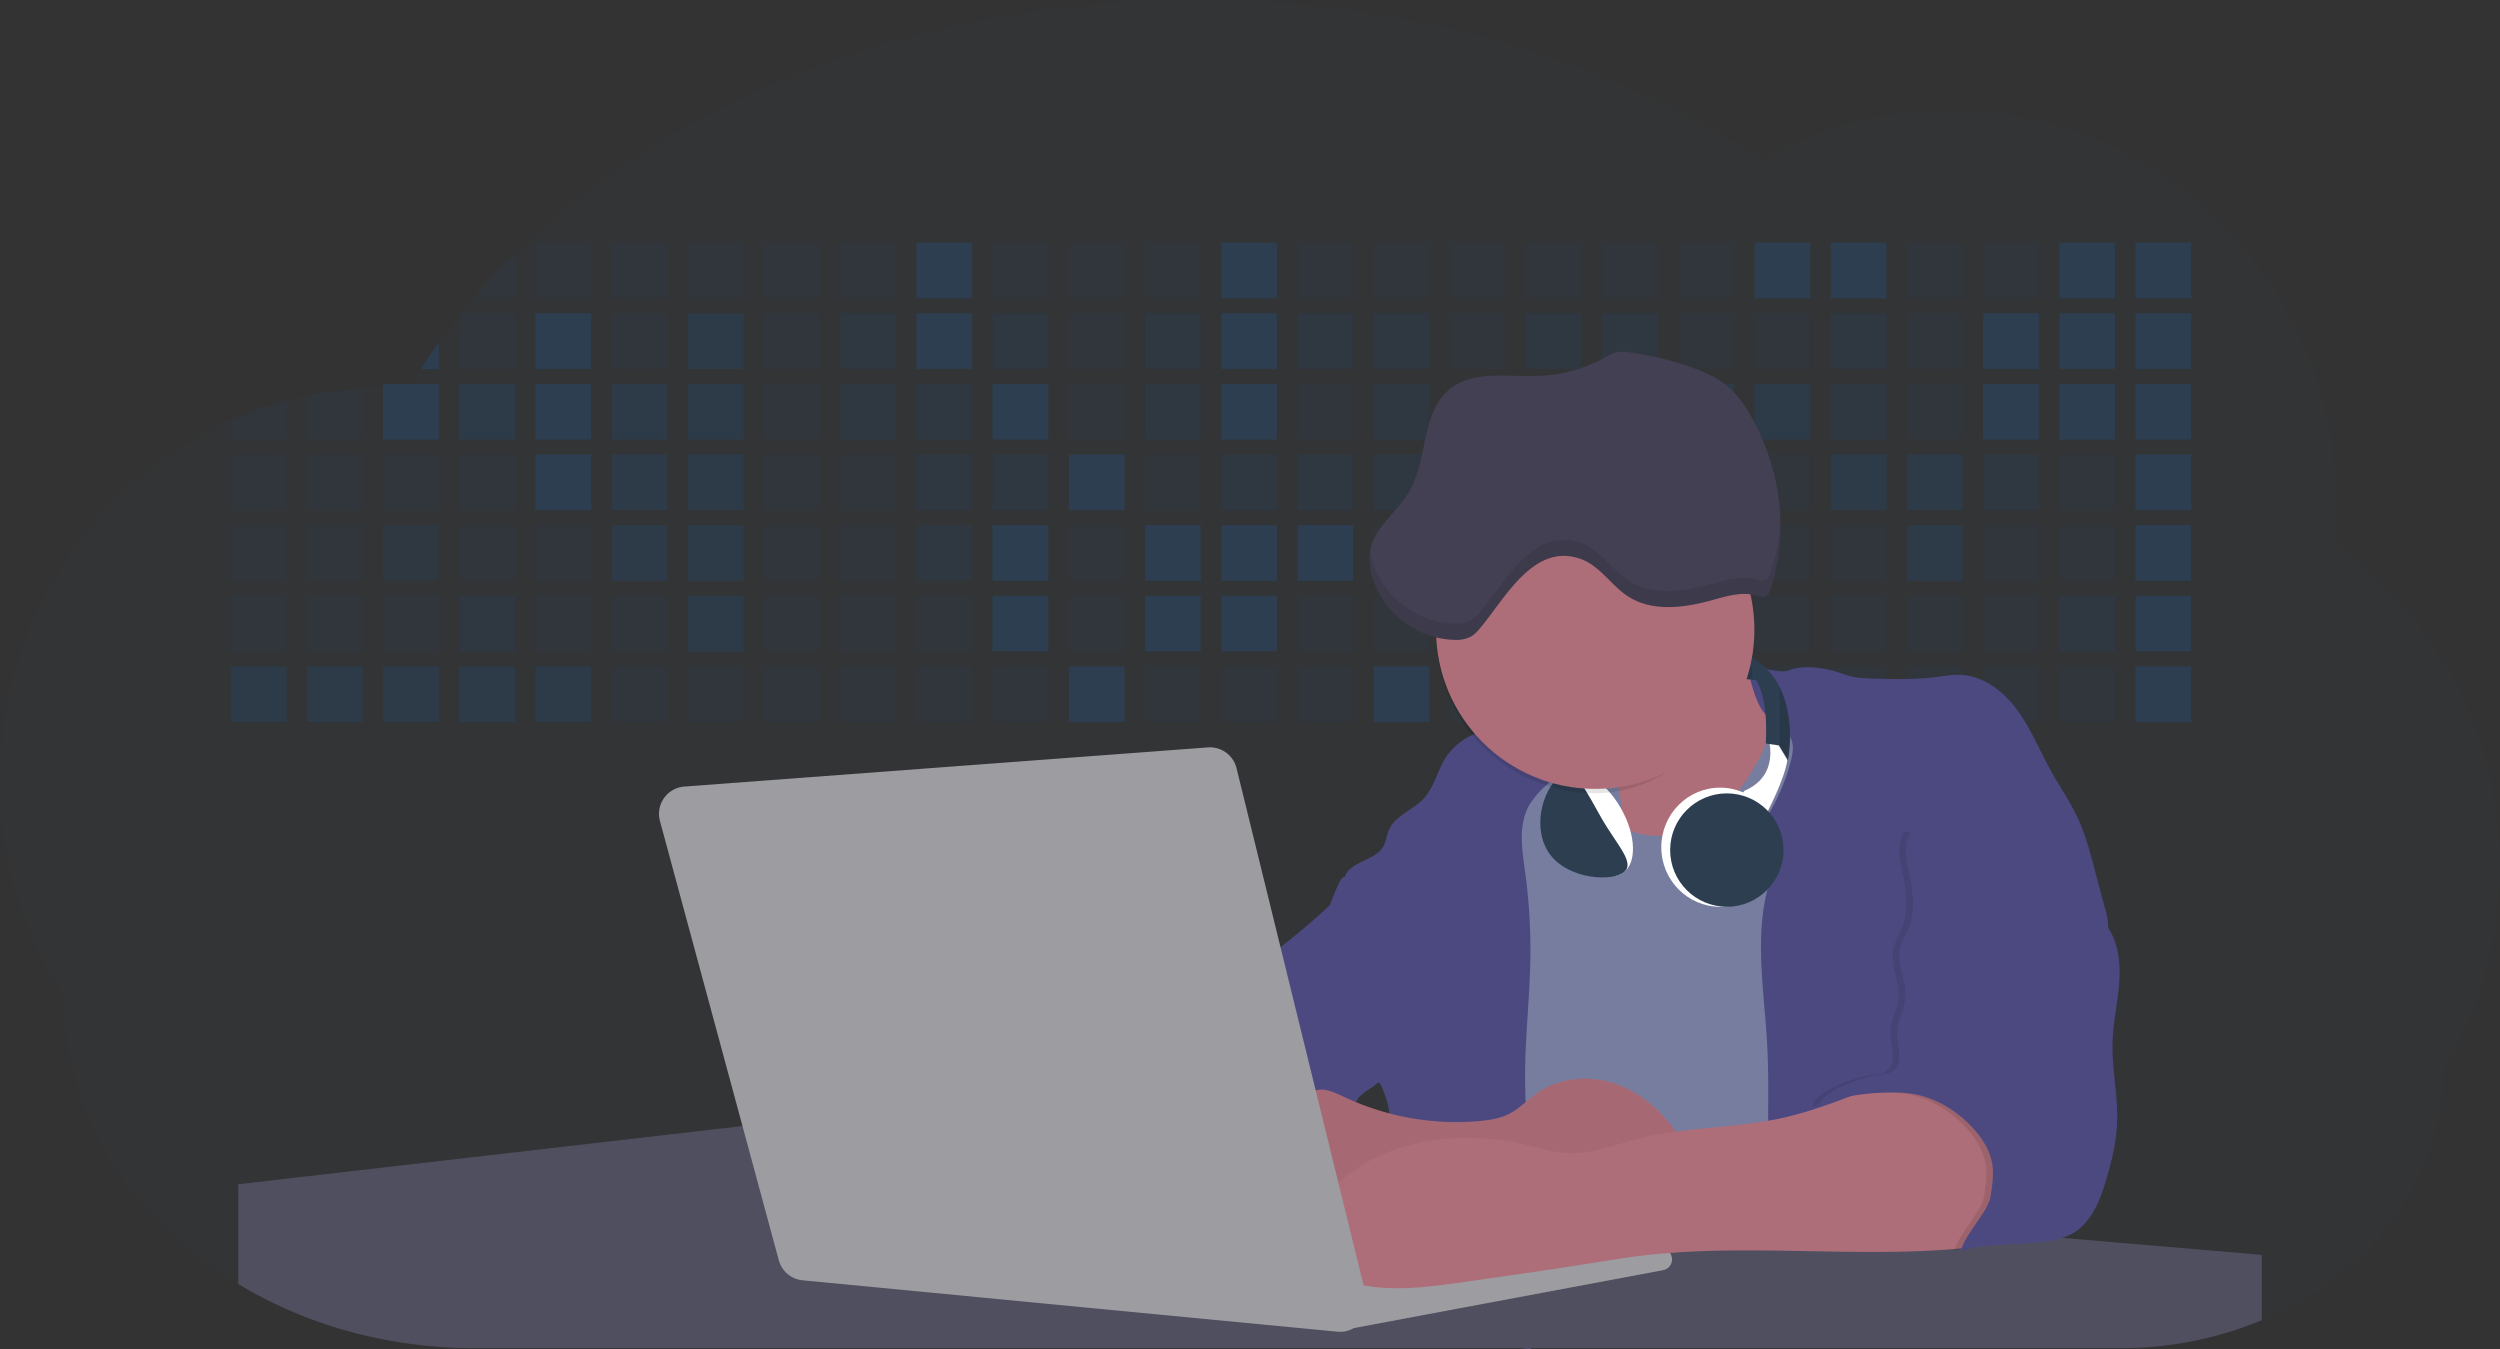 <svg id="aa7bae02-e79e-4d6b-a496-aba15f39787c" data-name="Layer 1" xmlns="http://www.w3.org/2000/svg" width="1144" height="617.32" viewBox="0 0 1144 617.32"><rect x="0" y="0" width="1144" height="617.32" fill="#333333" stroke="none"/><title>developer activity</title><path d="M1172,537.57a181.92,181.92,0,0,1-6.85,49.6,180.06,180.06,0,0,1-19.27,44.28c0,50.1-33.82,93.4-82.91,114a167.3,167.3,0,0,1-64.73,12.8H245.17c-40.25,0-77.55-10.86-108.14-29.36A185.76,185.76,0,0,1,112.2,711c-34-29.22-55.08-69.6-55.08-114.2A180.5,180.5,0,0,1,28,498.08c0-73.36,43.39-136.44,105.55-164.29a174.52,174.52,0,0,1,25.51-9.12q4.63-1.26,9.36-2.26a175.39,175.39,0,0,1,25.51-3.5q4.65-.29,9.35-.33H205c3.46,0,6.89.12,10.3.32l1.12-1.9q2.06-3.44,4.22-6.81,3.9-6.14,8.18-12.1,4.48-6.29,9.35-12.38l.83-1q2.76-3.44,5.64-6.8,9-10.49,19-20.35c72.11-70.68,185.08-116.18,312.08-116.18,98.82,0,189.15,27.55,258.34,73.07A174.18,174.18,0,0,1,920,191.86c97.74,0,177,80.37,177,179.51a184.9,184.9,0,0,1-1,18.78A180,180,0,0,1,1172,537.57Z" transform="translate(-28 -141.34)" fill="#2c3e50" opacity="0.1"/><path d="M263.66,257.52v20.35h-19Q253.59,267.39,263.66,257.52Z" transform="translate(-28 -141.34)" fill="#2c3e50" opacity="0.2"/><rect x="245.02" y="111.02" width="25.51" height="25.51" fill="#2c3e50" opacity="0.2"/><rect x="279.88" y="111.02" width="25.51" height="25.51" fill="#2c3e50" opacity="0.2"/><rect x="314.75" y="111.02" width="25.51" height="25.51" fill="#2c3e50" opacity="0.2"/><rect x="349.61" y="111.02" width="25.51" height="25.51" fill="#2c3e50" opacity="0.2"/><rect x="384.48" y="111.02" width="25.51" height="25.51" fill="#2c3e50" opacity="0.2"/><rect x="419.35" y="111.02" width="25.51" height="25.51" fill="#2c3e50"/><rect x="454.21" y="111.02" width="25.51" height="25.51" fill="#2c3e50" opacity="0.2"/><rect x="489.08" y="111.02" width="25.51" height="25.51" fill="#2c3e50" opacity="0.2"/><rect x="523.94" y="111.02" width="25.51" height="25.51" fill="#2c3e50" opacity="0.2"/><rect x="558.81" y="111.02" width="25.51" height="25.51" fill="#2c3e50"/><rect x="593.68" y="111.02" width="25.51" height="25.51" fill="#2c3e50" opacity="0.2"/><rect x="628.54" y="111.02" width="25.51" height="25.51" fill="#2c3e50" opacity="0.2"/><rect x="663.41" y="111.02" width="25.51" height="25.51" fill="#2c3e50" opacity="0.2"/><rect x="698.28" y="111.02" width="25.51" height="25.51" fill="#2c3e50" opacity="0.2"/><rect x="733.14" y="111.02" width="25.51" height="25.51" fill="#2c3e50" opacity="0.2"/><rect x="768.01" y="111.02" width="25.51" height="25.51" fill="#2c3e50" opacity="0.2"/><rect x="802.87" y="111.02" width="25.51" height="25.51" fill="#2c3e50"/><rect x="837.74" y="111.02" width="25.51" height="25.51" fill="#2c3e50"/><rect x="872.61" y="111.02" width="25.51" height="25.51" fill="#2c3e50" opacity="0.2"/><rect x="907.47" y="111.02" width="25.51" height="25.51" fill="#2c3e50" opacity="0.2"/><rect x="942.34" y="111.02" width="25.51" height="25.51" fill="#2c3e50"/><rect x="977.2" y="111.02" width="25.51" height="25.51" fill="#2c3e50"/><path d="M228.8,298.08v12.1h-8.18Q224.52,304,228.8,298.08Z" transform="translate(-28 -141.34)" fill="#2c3e50"/><rect x="210.15" y="143.33" width="25.51" height="25.51" fill="#2c3e50" opacity="0.2"/><rect x="245.02" y="143.33" width="25.51" height="25.51" fill="#2c3e50"/><rect x="279.88" y="143.33" width="25.51" height="25.51" fill="#2c3e50" opacity="0.2"/><rect x="314.75" y="143.33" width="25.51" height="25.51" fill="#2c3e50" opacity="0.7"/><rect x="349.61" y="143.33" width="25.51" height="25.51" fill="#2c3e50" opacity="0.2"/><rect x="384.48" y="143.33" width="25.51" height="25.51" fill="#2c3e50" opacity="0.4"/><rect x="419.35" y="143.33" width="25.51" height="25.51" fill="#2c3e50"/><rect x="454.21" y="143.33" width="25.51" height="25.51" fill="#2c3e50" opacity="0.4"/><rect x="489.08" y="143.33" width="25.51" height="25.51" fill="#2c3e50" opacity="0.2"/><rect x="523.94" y="143.33" width="25.51" height="25.51" fill="#2c3e50" opacity="0.4"/><rect x="558.81" y="143.33" width="25.51" height="25.51" fill="#2c3e50"/><rect x="593.68" y="143.33" width="25.51" height="25.51" fill="#2c3e50" opacity="0.4"/><rect x="628.54" y="143.33" width="25.51" height="25.51" fill="#2c3e50" opacity="0.4"/><rect x="663.41" y="143.33" width="25.51" height="25.51" fill="#2c3e50" opacity="0.2"/><rect x="698.28" y="143.33" width="25.51" height="25.51" fill="#2c3e50" opacity="0.4"/><rect x="733.14" y="143.33" width="25.51" height="25.51" fill="#2c3e50" opacity="0.4"/><rect x="768.01" y="143.33" width="25.51" height="25.51" fill="#2c3e50" opacity="0.2"/><rect x="802.87" y="143.33" width="25.51" height="25.51" fill="#2c3e50" opacity="0.2"/><rect x="837.74" y="143.33" width="25.51" height="25.51" fill="#2c3e50" opacity="0.4"/><rect x="872.61" y="143.33" width="25.51" height="25.51" fill="#2c3e50" opacity="0.2"/><rect x="907.47" y="143.33" width="25.51" height="25.51" fill="#2c3e50"/><rect x="942.34" y="143.33" width="25.51" height="25.51" fill="#2c3e50"/><rect x="977.2" y="143.33" width="25.51" height="25.51" fill="#2c3e50"/><path d="M159.06,324.67V342.5H133.55v-8.71A174.52,174.52,0,0,1,159.06,324.67Z" transform="translate(-28 -141.34)" fill="#2c3e50" opacity="0.2"/><polygon points="165.93 177.57 165.93 201.16 140.42 201.16 140.42 181.07 165.93 177.57" fill="#2c3e50" opacity="0.2"/><rect x="175.28" y="175.65" width="25.51" height="25.51" fill="#2c3e50"/><rect x="210.15" y="175.65" width="25.51" height="25.51" fill="#2c3e50" opacity="0.7"/><rect x="245.02" y="175.65" width="25.51" height="25.51" fill="#2c3e50"/><rect x="279.88" y="175.65" width="25.51" height="25.51" fill="#2c3e50" opacity="0.7"/><rect x="314.75" y="175.65" width="25.51" height="25.51" fill="#2c3e50" opacity="0.7"/><rect x="349.61" y="175.65" width="25.51" height="25.51" fill="#2c3e50" opacity="0.2"/><rect x="384.48" y="175.65" width="25.51" height="25.51" fill="#2c3e50" opacity="0.4"/><rect x="419.35" y="175.65" width="25.51" height="25.51" fill="#2c3e50" opacity="0.4"/><rect x="454.21" y="175.65" width="25.51" height="25.51" fill="#2c3e50"/><rect x="489.08" y="175.65" width="25.51" height="25.51" fill="#2c3e50" opacity="0.2"/><rect x="523.94" y="175.65" width="25.51" height="25.51" fill="#2c3e50" opacity="0.4"/><rect x="558.81" y="175.65" width="25.51" height="25.51" fill="#2c3e50"/><rect x="593.68" y="175.65" width="25.51" height="25.51" fill="#2c3e50" opacity="0.2"/><rect x="628.54" y="175.65" width="25.51" height="25.51" fill="#2c3e50" opacity="0.4"/><rect x="663.41" y="175.65" width="25.51" height="25.51" fill="#2c3e50" opacity="0.2"/><rect x="698.28" y="175.65" width="25.51" height="25.51" fill="#2c3e50"/><rect x="733.14" y="175.65" width="25.51" height="25.51" fill="#2c3e50" opacity="0.2"/><rect x="768.01" y="175.65" width="25.51" height="25.51" fill="#2c3e50" opacity="0.7"/><rect x="802.87" y="175.65" width="25.51" height="25.51" fill="#2c3e50" opacity="0.7"/><rect x="837.74" y="175.65" width="25.51" height="25.51" fill="#2c3e50" opacity="0.4"/><rect x="872.61" y="175.65" width="25.51" height="25.51" fill="#2c3e50" opacity="0.2"/><rect x="907.47" y="175.65" width="25.51" height="25.51" fill="#2c3e50"/><rect x="942.34" y="175.65" width="25.51" height="25.51" fill="#2c3e50"/><rect x="977.2" y="175.65" width="25.51" height="25.51" fill="#2c3e50"/><rect x="105.55" y="207.96" width="25.51" height="25.51" fill="#2c3e50" opacity="0.2"/><rect x="140.42" y="207.96" width="25.51" height="25.51" fill="#2c3e50" opacity="0.2"/><rect x="175.28" y="207.96" width="25.51" height="25.51" fill="#2c3e50" opacity="0.2"/><rect x="210.15" y="207.96" width="25.51" height="25.51" fill="#2c3e50" opacity="0.2"/><rect x="245.02" y="207.96" width="25.51" height="25.51" fill="#2c3e50"/><rect x="279.88" y="207.96" width="25.51" height="25.51" fill="#2c3e50" opacity="0.7"/><rect x="314.75" y="207.96" width="25.51" height="25.51" fill="#2c3e50" opacity="0.7"/><rect x="349.61" y="207.96" width="25.51" height="25.51" fill="#2c3e50" opacity="0.2"/><rect x="384.48" y="207.96" width="25.51" height="25.51" fill="#2c3e50" opacity="0.2"/><rect x="419.35" y="207.96" width="25.51" height="25.51" fill="#2c3e50" opacity="0.4"/><rect x="454.21" y="207.96" width="25.51" height="25.51" fill="#2c3e50" opacity="0.4"/><rect x="489.08" y="207.96" width="25.51" height="25.51" fill="#2c3e50"/><rect x="523.94" y="207.96" width="25.51" height="25.51" fill="#2c3e50" opacity="0.2"/><rect x="558.81" y="207.96" width="25.51" height="25.51" fill="#2c3e50" opacity="0.4"/><rect x="593.68" y="207.96" width="25.51" height="25.51" fill="#2c3e50" opacity="0.4"/><rect x="628.54" y="207.96" width="25.51" height="25.51" fill="#2c3e50" opacity="0.4"/><rect x="663.41" y="207.96" width="25.51" height="25.51" fill="#2c3e50" opacity="0.4"/><rect x="698.28" y="207.96" width="25.51" height="25.51" fill="#2c3e50" opacity="0.2"/><rect x="733.14" y="207.96" width="25.51" height="25.51" fill="#2c3e50" opacity="0.2"/><rect x="768.01" y="207.96" width="25.51" height="25.51" fill="#2c3e50" opacity="0.2"/><rect x="802.87" y="207.96" width="25.51" height="25.51" fill="#2c3e50" opacity="0.2"/><rect x="837.74" y="207.96" width="25.51" height="25.51" fill="#2c3e50" opacity="0.7"/><rect x="872.61" y="207.96" width="25.51" height="25.51" fill="#2c3e50" opacity="0.7"/><rect x="907.47" y="207.96" width="25.51" height="25.51" fill="#2c3e50" opacity="0.4"/><rect x="942.34" y="207.96" width="25.51" height="25.51" fill="#2c3e50" opacity="0.2"/><rect x="977.2" y="207.96" width="25.51" height="25.51" fill="#2c3e50"/><rect x="105.55" y="240.28" width="25.51" height="25.51" fill="#2c3e50" opacity="0.2"/><rect x="140.42" y="240.28" width="25.51" height="25.51" fill="#2c3e50" opacity="0.2"/><rect x="175.28" y="240.28" width="25.51" height="25.51" fill="#2c3e50" opacity="0.4"/><rect x="210.15" y="240.28" width="25.51" height="25.51" fill="#2c3e50" opacity="0.2"/><rect x="245.02" y="240.28" width="25.51" height="25.51" fill="#2c3e50" opacity="0.2"/><rect x="279.88" y="240.28" width="25.51" height="25.51" fill="#2c3e50" opacity="0.7"/><rect x="314.75" y="240.28" width="25.51" height="25.51" fill="#2c3e50" opacity="0.7"/><rect x="349.61" y="240.28" width="25.51" height="25.51" fill="#2c3e50" opacity="0.2"/><rect x="384.48" y="240.28" width="25.51" height="25.51" fill="#2c3e50" opacity="0.2"/><rect x="419.35" y="240.28" width="25.51" height="25.51" fill="#2c3e50" opacity="0.4"/><rect x="454.21" y="240.28" width="25.51" height="25.51" fill="#2c3e50"/><rect x="489.08" y="240.28" width="25.51" height="25.51" fill="#2c3e50" opacity="0.2"/><rect x="523.94" y="240.28" width="25.51" height="25.51" fill="#2c3e50"/><rect x="558.81" y="240.28" width="25.51" height="25.51" fill="#2c3e50"/><rect x="593.68" y="240.28" width="25.51" height="25.51" fill="#2c3e50"/><rect x="628.54" y="240.28" width="25.51" height="25.51" fill="#2c3e50" opacity="0.2"/><rect x="663.41" y="240.28" width="25.51" height="25.51" fill="#2c3e50"/><rect x="698.28" y="240.28" width="25.51" height="25.51" fill="#2c3e50" opacity="0.2"/><rect x="733.14" y="240.28" width="25.51" height="25.51" fill="#2c3e50" opacity="0.2"/><rect x="768.01" y="240.28" width="25.51" height="25.51" fill="#2c3e50" opacity="0.2"/><rect x="802.87" y="240.28" width="25.51" height="25.51" fill="#2c3e50" opacity="0.2"/><rect x="837.74" y="240.28" width="25.51" height="25.51" fill="#2c3e50" opacity="0.2"/><rect x="872.61" y="240.28" width="25.51" height="25.51" fill="#2c3e50" opacity="0.7"/><rect x="907.47" y="240.28" width="25.51" height="25.51" fill="#2c3e50" opacity="0.2"/><rect x="942.34" y="240.28" width="25.51" height="25.51" fill="#2c3e50" opacity="0.2"/><rect x="977.2" y="240.28" width="25.51" height="25.51" fill="#2c3e50"/><rect x="105.55" y="272.59" width="25.51" height="25.51" fill="#2c3e50" opacity="0.2"/><rect x="140.42" y="272.59" width="25.51" height="25.51" fill="#2c3e50" opacity="0.2"/><rect x="175.28" y="272.59" width="25.51" height="25.51" fill="#2c3e50" opacity="0.2"/><rect x="210.15" y="272.59" width="25.51" height="25.51" fill="#2c3e50" opacity="0.4"/><rect x="245.02" y="272.59" width="25.51" height="25.51" fill="#2c3e50" opacity="0.2"/><rect x="279.88" y="272.59" width="25.51" height="25.51" fill="#2c3e50" opacity="0.2"/><rect x="314.75" y="272.59" width="25.51" height="25.51" fill="#2c3e50" opacity="0.7"/><rect x="349.61" y="272.59" width="25.51" height="25.51" fill="#2c3e50" opacity="0.2"/><rect x="384.48" y="272.59" width="25.51" height="25.51" fill="#2c3e50" opacity="0.2"/><rect x="419.35" y="272.59" width="25.51" height="25.51" fill="#2c3e50" opacity="0.2"/><rect x="454.21" y="272.59" width="25.51" height="25.51" fill="#2c3e50"/><rect x="489.08" y="272.59" width="25.51" height="25.51" fill="#2c3e50" opacity="0.2"/><rect x="523.94" y="272.59" width="25.51" height="25.51" fill="#2c3e50"/><rect x="558.81" y="272.59" width="25.51" height="25.51" fill="#2c3e50"/><rect x="593.68" y="272.59" width="25.51" height="25.51" fill="#2c3e50" opacity="0.2"/><rect x="628.54" y="272.59" width="25.51" height="25.51" fill="#2c3e50" opacity="0.2"/><rect x="663.41" y="272.59" width="25.51" height="25.51" fill="#2c3e50" opacity="0.2"/><rect x="698.28" y="272.59" width="25.51" height="25.51" fill="#2c3e50" opacity="0.2"/><rect x="733.14" y="272.59" width="25.51" height="25.51" fill="#2c3e50" opacity="0.2"/><rect x="768.01" y="272.59" width="25.51" height="25.51" fill="#2c3e50" opacity="0.2"/><rect x="802.87" y="272.59" width="25.51" height="25.51" fill="#2c3e50" opacity="0.2"/><rect x="837.74" y="272.59" width="25.51" height="25.51" fill="#2c3e50" opacity="0.2"/><rect x="872.61" y="272.59" width="25.51" height="25.51" fill="#2c3e50" opacity="0.2"/><rect x="907.47" y="272.59" width="25.51" height="25.51" fill="#2c3e50" opacity="0.2"/><rect x="942.34" y="272.59" width="25.51" height="25.51" fill="#2c3e50" opacity="0.4"/><rect x="977.2" y="272.59" width="25.51" height="25.51" fill="#2c3e50"/><rect x="105.55" y="304.91" width="25.51" height="25.51" fill="#2c3e50" opacity="0.7"/><rect x="140.42" y="304.91" width="25.51" height="25.51" fill="#2c3e50" opacity="0.7"/><rect x="175.28" y="304.91" width="25.51" height="25.51" fill="#2c3e50" opacity="0.7"/><rect x="210.15" y="304.91" width="25.51" height="25.51" fill="#2c3e50" opacity="0.7"/><rect x="245.02" y="304.91" width="25.51" height="25.51" fill="#2c3e50" opacity="0.7"/><rect x="279.88" y="304.91" width="25.51" height="25.51" fill="#2c3e50" opacity="0.2"/><rect x="314.75" y="304.91" width="25.51" height="25.51" fill="#2c3e50" opacity="0.2"/><rect x="349.61" y="304.91" width="25.51" height="25.51" fill="#2c3e50" opacity="0.2"/><rect x="384.48" y="304.91" width="25.51" height="25.51" fill="#2c3e50" opacity="0.2"/><rect x="419.35" y="304.91" width="25.51" height="25.51" fill="#2c3e50" opacity="0.2"/><rect x="454.21" y="304.91" width="25.51" height="25.51" fill="#2c3e50" opacity="0.2"/><rect x="489.08" y="304.91" width="25.51" height="25.51" fill="#2c3e50"/><rect x="523.94" y="304.91" width="25.51" height="25.51" fill="#2c3e50" opacity="0.2"/><rect x="558.81" y="304.91" width="25.51" height="25.51" fill="#2c3e50" opacity="0.2"/><rect x="593.68" y="304.91" width="25.51" height="25.51" fill="#2c3e50" opacity="0.2"/><rect x="628.54" y="304.91" width="25.51" height="25.51" fill="#2c3e50"/><rect x="663.41" y="304.91" width="25.51" height="25.51" fill="#2c3e50" opacity="0.2"/><rect x="698.28" y="304.91" width="25.51" height="25.51" fill="#2c3e50" opacity="0.2"/><rect x="733.14" y="304.91" width="25.51" height="25.51" fill="#2c3e50" opacity="0.2"/><rect x="768.01" y="304.91" width="25.51" height="25.51" fill="#2c3e50" opacity="0.2"/><rect x="802.87" y="304.91" width="25.51" height="25.51" fill="#2c3e50" opacity="0.2"/><rect x="837.74" y="304.91" width="25.51" height="25.51" fill="#2c3e50" opacity="0.2"/><rect x="872.61" y="304.91" width="25.51" height="25.51" fill="#2c3e50" opacity="0.2"/><rect x="907.47" y="304.91" width="25.51" height="25.51" fill="#2c3e50" opacity="0.2"/><rect x="942.34" y="304.91" width="25.51" height="25.51" fill="#2c3e50" opacity="0.2"/><rect x="977.2" y="304.91" width="25.51" height="25.51" fill="#2c3e50"/><circle cx="734.52" cy="363.89" r="34.87" fill="#767d9f"/><path d="M760.71,460.87q5.22,22.78,8.86,45.9c.73,4.58,1.38,9.41-.28,13.74-1.39,3.61-4.22,6.43-6.44,9.59s-3.9,7.21-2.55,10.83,5.29,5.6,9.05,6.62c10.76,2.9,22.23.79,32.94-2.35a53.29,53.29,0,0,0,13.81-5.72c4.54-2.88,8.26-6.88,11.68-11,15.61-18.93,25.83-41.65,35.45-64.23a39.12,39.12,0,0,1-33.11-13.34c-3.94-4.63-6.83-11.08-4.61-16.74-6.51,3.57-14.24,3.81-21.25,6.25a75.49,75.49,0,0,0-12.5,6.15q-7.18,4.15-14.28,8.46C772.07,458.29,767,461.19,760.71,460.87Z" transform="translate(-28 -141.34)" fill="#ae6e79"/><path d="M833.64,487.05c-6.11,11.89-14.06,23.32-25.41,30.4s-26.63,9-38,2c-5.6-3.42-9.84-8.62-14.73-13s-11-8.13-17.57-7.56c-7.24.63-12.91,6.28-17.76,11.69-7.36,8.22-14.47,16.79-19.68,26.52-10,18.7-12.37,40.56-11.93,61.76s3.51,42.29,3.58,63.49c.1,26.08-4.32,51.95-8.79,77.64,41.1-5.06,82.25,6,123.44,10.19,26.36,2.71,52.92,2.65,79.42,2.58,4.66,0,9.62-.12,13.5-2.7a18.2,18.2,0,0,0,5.59-6.64c3.66-6.75,5.13-14.45,6.15-22.06,2.59-19.22,2.67-38.68,2.74-58.08.18-47,.35-94.17-5.62-140.8-1.47-11.47-3.35-23-7.75-33.73s-11.58-20.6-21.62-26.35c-6.45-3.7-21.4-10.14-29-6.41C841.67,460.15,837.73,479.09,833.64,487.05Z" transform="translate(-28 -141.34)" fill="#767d9f"/><path d="M836.68,619.77c-1.55-29-7.86-59.95,5.57-85.69,3.3-6.32-8.54-14.21-4.88-20.33a92.08,92.08,0,0,0,10.06-23.93c.76-2.89,1.37-5.95.65-8.85-1.33-5.29-6.56-8.44-11-11.66-4.9-3.56-7.42-14.41-9-20.28s12.57,1.2,18.26-.89c7.9-2.89,17.94-1.07,25.82,1.86,4.4,1.62,9.18,1.76,13.87,1.88,9.11.24,18.25.47,27.29-.65,4.06-.51,8.13-1.28,12.21-1.05,10.41.59,19.46,7.71,25.62,16.13s10.08,18.23,15.13,27.35c4.21,7.6,9.23,14.78,12.82,22.69,3.18,7,5.19,14.52,7.18,22l5.13,19.19a25.58,25.58,0,0,1,1.26,8.51c-.26,3.07-1.62,5.93-3,8.66A164.12,164.12,0,0,1,971,603.2c-10.79,13.23-23.89,25.16-30.3,41-2.5,6.17-3.89,12.73-5.16,19.27a707.94,707.94,0,0,0-10.9,79.15,174.2,174.2,0,0,0-36.52-12.21,177.61,177.61,0,0,0-19-3c-5.59-.58-12.8.52-18.12-1-8.9-2.53-9.88-17.58-11.23-25.46-2.16-12.55-2.59-25.32-2.67-38C837,648.53,837.45,634.14,836.68,619.77Z" transform="translate(-28 -141.34)" fill="#4c4981"/><path d="M641.23,565.54c4.21,24,8.85,48.07,18,70.62-.23.22-.46.42-.69.62-.81.69-1.65,1.34-2.53,2-2.05,1.44-4.3,2.66-6,4.54a8,8,0,0,0-1.5,2.45,5.48,5.48,0,0,0,0,4.47c-4.77,2.11-10.31,1.46-15.66,1.26-4.61-.17-9.08,0-12.78,2.53-5.14,3.54-6.69,10.34-7.52,16.52q-.46,3.38-.79,6.77-.32,3.15-.52,6.32a188.61,188.61,0,0,0-.19,21q.08,1.92.21,3.84c-16.34-.39-31.23-8.91-45.32-17.19-3.22-1.89-6.54-3.88-8.63-7A15.8,15.8,0,0,1,555,674c0-.51.09-1,.16-1.52a41.58,41.58,0,0,1,2.29-8.68,107.2,107.2,0,0,1,19.19-32.65c3.58-4.18,7.61-8.27,9.28-13.52.73-2.29,1-4.72,1.74-7,3.32-9.88,15.3-14.55,19.4-24.14,1-2.29,1.46-4.8,2.7-7a17.63,17.63,0,0,1,4.25-4.75c.73-.61,1.49-1.2,2.24-1.79q10.54-8.26,20.31-17.45,1.82-1.71,3.6-3.46A59.48,59.48,0,0,0,641.23,565.54Z" transform="translate(-28 -141.34)" fill="#4c4981"/><path d="M742,494.56c-1.44,1.52-3,2.95-4.53,4.37l-.41.37-1.62,1.5a39,39,0,0,0-7.55,8.79l-.17.28c-5.1,9.13-3.21,20.37-1.79,30.74a261.55,261.55,0,0,1,2.37,39c-.26,18-2.38,35.88-2.42,53.86,0,4.08.09,8.15.27,12.23.29,6.63.79,13.25,1.39,19.87.65,7.26,1.43,14.51,2.16,21.76.58,5.61,1.13,11.21,1.59,16.81.23,2.9.45,5.79.63,8.69.21,3.4.38,6.81.48,10.21h0c.07,2.16.11,4.31.11,6.47,0,1.23,0,2.45,0,3.67q0,3.51-.19,7-.2,4.49-.61,9c-.31,3.27-.86,6.84-3.16,9.14-.14.14-.29.27-.44.4l-3.24-.4a332.72,332.72,0,0,0-67.3-1.2c.49-3.38.94-6.75,1.38-10.14.2-1.6.4-3.21.59-4.82q.33-2.76.63-5.52c.23-2,.44-4,.64-6q.78-7.73,1.37-15.47.87-11.29,1.32-22.62.22-5.41.34-10.83.17-6.72.16-13.45,0-6.54-.11-13.1c0-1.44-.06-2.88-.18-4.31a27.35,27.35,0,0,0-.53-3.83,49.87,49.87,0,0,0-3-8.48c-.22-.52-.43-1-.64-1.55-.12-.27-.23-.55-.34-.82,5.76-5.13,9.86-12,13.8-18.76,6.39-10.89,12.93-22.26,14-34.84s-5.18-26.71-17.2-30.55c-3.27-1-6.73-1.28-10.1-1.87-3.18-.56-9.81-1.83-13.49-4.11q-3,3.08-6,6.05a22.15,22.15,0,0,1,2.17-8.71l1.42.07a2.71,2.71,0,0,1-.16-1c0-1.07.74-2.28,2.32-3.62,4.71-4,12.12-4.89,15.09-10.3,1.24-2.25,1.45-4.93,2.45-7.29,2.87-6.73,11.11-9.21,16.07-14.59s6.2-13,10.21-19a28.62,28.62,0,0,1,12-10c.4-.19.81-.38,1.22-.55,8.3-3.55,18.16-4.36,26.76-4.34,3.34,0,12,.1,16.24,1.79a5.32,5.32,0,0,1,1.85,1.13C752.37,480.61,745.34,491,742,494.56Z" transform="translate(-28 -141.34)" fill="#4c4981"/><path d="M642.72,542.69a60.88,60.88,0,0,1,46.74,4.87c7.2,4,13.66,9.58,17.62,16.78,5.95,10.8,5.69,23.82,5.27,36.15-.21,6.17-.48,12.56-3.2,18.1C706,625,700.06,629.4,694,633a42.24,42.24,0,0,1-12.32,5.33c-6.72,1.46-13.7.22-20.47-1-7.36-1.36-15.26-3-20.37-8.48-3-3.18-4.64-7.31-6.26-11.35q-3.49-8.75-7-17.48c-4.05-10.11-5.42-18.52-.07-28.37,2.43-4.49,5.4-8.69,7.8-13.21C636.51,556.14,640.81,543.28,642.72,542.69Z" transform="translate(-28 -141.34)" fill="#4c4981"/><path d="M1063,715.56v29.9a167.3,167.3,0,0,1-64.73,12.8H728.58c-.14.14-.29.27-.44.4l-3.24-.4H245.17c-40.25,0-77.55-10.86-108.14-29.36V683.25l230.72-26.63.18,0L502.29,668l34.77,3,18.06,1.53,37.38,3.17,19.23,1.63,28,2.38,3.94.33,20.18,1.71L691.23,684l38.5,3.26,64.18,5.45,45.15,3.83,74.14,6.29,14.1,1.19,1.52.13,1.32.11,18.62,1.58,20.44,1.74,2.37.2Z" transform="translate(-28 -141.34)" fill="#504f60"/><polygon points="764 573.12 474.86 523.77 463.65 580.46 596.19 596.33 637 601.44 749.26 579.33 764 573.12" fill="#9c9ca1"/><path d="M642.33,739.94l144.86-27.23a5,5,0,0,1,5.94,4.93h0a5,5,0,0,1-4.09,4.93L647.57,749.06Z" transform="translate(-28 -141.34)" fill="#9c9ca1"/><path d="M705.17,654.31c4.51-.42,9.08-1.13,13.14-3.13,5-2.49,8.89-6.78,13.52-9.94,10.18-7,23.8-7.94,35.47-3.92s21.41,12.63,28.23,22.91c4.53,6.85,7.93,15.59,4.73,23.15a30.51,30.51,0,0,1-4.12,6.44l-8.34,10.9a29,29,0,0,1-5.66,6.09c-3.12,2.27-7,3.2-10.82,3.76-10.15,1.48-20.48.64-30.71,1.32-17.57,1.17-34.73,6.83-52.34,6.64-10.12-.11-20.11-2.15-30-4.19l-43.77-9c-7.62-1.56-16.23-3.84-19.82-10.75-1.61-3.11-1.91-6.71-2.1-10.21-.52-9.64,0-20.36,6.68-27.31,6.28-6.52,16.21-8.58,23.71-13.4,9.18-5.91,12.21-4,21.89.44A120,120,0,0,0,705.17,654.31Z" transform="translate(-28 -141.34)" fill="#ae6e79"/><path d="M705.17,654.31c4.51-.42,9.08-1.13,13.14-3.13,5-2.49,8.89-6.78,13.52-9.94,10.18-7,23.8-7.94,35.47-3.92s21.41,12.63,28.23,22.91c4.53,6.85,7.93,15.59,4.73,23.15a30.51,30.51,0,0,1-4.12,6.44l-8.34,10.9a29,29,0,0,1-5.66,6.09c-3.12,2.27-7,3.2-10.82,3.76-10.15,1.48-20.48.64-30.71,1.32-17.57,1.17-34.73,6.83-52.34,6.64-10.12-.11-20.11-2.15-30-4.19l-43.77-9c-7.62-1.56-16.23-3.84-19.82-10.75-1.61-3.11-1.91-6.71-2.1-10.21-.52-9.64,0-20.36,6.68-27.31,6.28-6.52,16.21-8.58,23.71-13.4,9.18-5.91,12.21-4,21.89.44A120,120,0,0,0,705.17,654.31Z" transform="translate(-28 -141.34)" opacity="0.05"/><path d="M880.94,640.6c-12.28,4.75-24.63,9.52-37.49,12.35-21.56,4.75-44.12,4-65.51,9.43-11.3,2.88-22.53,7.52-34.14,6.58-5.19-.42-10.2-2-15.25-3.2-28.37-7-60.62-4.73-83.66,13.27-7.88,6.15-14.33,13.82-20.18,22a14.7,14.7,0,0,0,5.91,21.88A86.62,86.62,0,0,0,659,730.48c13.13,1.16,26.32-.7,39.38-2.56,19.38-2.75,38.77-5.51,58.1-8.6,6.94-1.11,13.88-2.26,20.86-3.14,50.23-6.35,101.37,1.37,151.73-3.93,5.09-.54,10.27-1.24,14.9-3.41,11.72-5.5,17.52-20,15.1-32.74s-11.76-23.33-23-29.83c-9.42-5.47-19.58-7.68-30.07-10C896.26,634,890.32,637,880.94,640.6Z" transform="translate(-28 -141.34)" fill="#ae6e79"/><path d="M988.67,564.44c5.54,7.26,6.72,17,6.12,26.09s-2.76,18.08-3.08,27.21c-.44,12.52,2.58,25,2.07,37.48-.36,8.73-2.43,17.29-4.88,25.67-2.89,9.89-7.07,20.52-16.2,25.27-12.12,6.31-37.54,2.76-50.29,7.7,1.16-7.23,12.28-17.7,13.44-24.93.8-5,1.61-10.14.75-15.15-1.1-6.39-4.85-12.06-9.3-16.78-7.08-7.51-16.32-13.16-26.47-15s-35-.33-43.12,6.08c-1-6.62,17.6-13,24.14-14.43,3.26-.73,7-.32,9.61-2.39,5-3.92,1.37-11.73,1.61-18,.19-5,3.11-9.58,3.7-14.58,1-8-4.22-16.15-2.17-24,.76-2.9,2.45-5.45,3.62-8.21,3.56-8.45,2-18.09.1-27.07-1.18-5.64-2.33-12,.81-16.81,2.91-4.49,11.17,11.5,16.46,10.76,17.47-2.45,33.28-15.4,47.39-4.8,7.19,5.4,8.13,11,11,18.71C976.77,554.6,984,558.36,988.67,564.44Z" transform="translate(-28 -141.34)" opacity="0.1"/><path d="M991.67,564.44c5.54,7.26,6.72,17,6.12,26.09s-2.76,18.08-3.08,27.21c-.44,12.52,2.58,25,2.07,37.48-.36,8.73-2.43,17.29-4.88,25.67-2.89,9.89-7.07,20.52-16.2,25.27-12.12,6.31-37.54,2.76-50.29,7.7,1.16-7.23,12.28-17.7,13.44-24.93.8-5,1.61-10.14.75-15.15-1.1-6.39-4.85-12.06-9.3-16.78-7.08-7.51-16.32-13.16-26.47-15s-35-.33-43.12,6.08c-1-6.62,17.6-13,24.14-14.43,3.26-.73,7-.32,9.61-2.39,5-3.92,1.37-11.73,1.61-18,.19-5,3.11-9.58,3.7-14.58,1-8-4.22-16.15-2.17-24,.76-2.9,2.45-5.45,3.62-8.21,3.56-8.45,2-18.09.1-27.07-1.18-5.64-2.33-12,.81-16.81,2.91-4.49,8.6-6.19,13.89-6.94a68.42,68.42,0,0,1,50,12.9c7.19,5.4,8.13,11,11,18.71C979.77,554.6,987,558.36,991.67,564.44Z" transform="translate(-28 -141.34)" fill="#4c4981"/><path d="M330,517.06,384.37,718a12.55,12.55,0,0,0,10.91,9.21L640,750.72a12.54,12.54,0,0,0,13.38-15.48L593.84,492.86a12.54,12.54,0,0,0-13.12-9.51L341.13,501.27A12.54,12.54,0,0,0,330,517.06Z" transform="translate(-28 -141.34)" fill="#9c9ca1"/><ellipse cx="787.11" cy="387.68" rx="26.9" ry="27.25" fill="#fff"/><path d="M837.2,479.31s5.67,16.86-11.06,23.95L824,507l10.48,10.34S847.4,493.77,846,485.4C846,485.4,844,476.9,837.2,479.31Z" transform="translate(-28 -141.34)" fill="#fff"/><circle cx="790.2" cy="388.99" r="25.94" fill="#2c3e50"/><path d="M846.13,489.23l-4.12-6.8-6-.85c1.28-22.39-4.53-29.06-4.53-29.06l-1.35-.13-5.88-.57-11.06-11.48v-3.26c15.54,1.85,24.13,9.23,28.77,17.88C850.16,470.14,846.13,489.23,846.13,489.23Z" transform="translate(-28 -141.34)" fill="#2c3e50"/><path d="M830.18,448.27v4.12l-5.88-.57-11.06-11.48S830.35,444.17,830.18,448.27Z" transform="translate(-28 -141.34)" stroke="#4c4981" stroke-miterlimit="10" opacity="0.1"/><path d="M846.13,489.23l-4.12-6.8V455C850.16,470.14,846.13,489.23,846.13,489.23Z" transform="translate(-28 -141.34)" stroke="#4c4981" stroke-miterlimit="10" opacity="0.1"/><ellipse cx="757.11" cy="518.2" rx="14.43" ry="26.32" transform="translate(-185.67 306.64) rotate(-30)" fill="#fff"/><path d="M761,516c7.27,12.59,16.19,21,9.29,25s-27,2-34.27-10.6-.67-30,6.23-34S753.72,503.38,761,516Z" transform="translate(-28 -141.34)" fill="#2c3e50"/><path d="M825.73,425.3c0,40.23-27.53,79-67.76,79a72.85,72.85,0,0,1,0-145.7C798.2,358.64,825.73,385.06,825.73,425.3Z" transform="translate(-28 -141.34)" opacity="0.1"/><circle cx="729.97" cy="288.15" r="72.85" fill="#ae6e79"/><path d="M751.57,397.21c8.67,3.19,13.8,12.15,21.58,17.14,11,7,25.32,5.19,37.88,1.73,7-1.91,14.32-4.24,21.21-2.12a6,6,0,0,0,3.23.46c1.5-.43,2.24-2.09,2.73-3.57,8.52-25.4,4.69-54.17-8.17-77.67-3.32-6.06-7.3-11.92-12.78-16.13-4.32-3.31-9.4-5.48-14.52-7.33a145,145,0,0,0-28.88-7.13,17.94,17.94,0,0,0-5.27-.17c-2.41.39-4.57,1.69-6.72,2.85A68.78,68.78,0,0,1,732,313.38c-14,.53-30-2.77-40.79,6.21-13,10.77-9.76,31.78-18.19,46.4-5.58,9.67-16.34,16.69-18.11,27.7a25.57,25.57,0,0,0,.63,10.07c4.12,16.94,20.52,30.06,38,30.37a14.42,14.42,0,0,0,7.76-1.59,17.55,17.55,0,0,0,4.09-3.89C716.84,415.09,729.94,389.25,751.57,397.21Z" transform="translate(-28 -141.34)" fill="#444053"/><path d="M838.2,403.48c-.49,1.48-1.23,3.14-2.73,3.57a6,6,0,0,1-3.23-.46c-6.89-2.12-14.25.21-21.2,2.12-12.57,3.46-26.92,5.31-37.88-1.73-7.79-5-12.91-14-21.59-17.14-21.63-8-34.73,17.88-46.21,31.44a17.55,17.55,0,0,1-4.09,3.89,14.42,14.42,0,0,1-7.76,1.59c-17.42-.31-33.83-13.43-38-30.37-.23-1-.43-2-.58-3,0,.09,0,.17-.05.26a25.57,25.57,0,0,0,.63,10.07c4.12,16.94,20.53,30.06,38,30.37a14.42,14.42,0,0,0,7.76-1.59,17.55,17.55,0,0,0,4.09-3.89c11.48-13.56,24.58-39.4,46.21-31.44,8.68,3.19,13.8,12.15,21.59,17.14,11,7,25.31,5.19,37.88,1.73,7-1.91,14.31-4.24,21.2-2.12a6,6,0,0,0,3.23.46c1.5-.43,2.24-2.09,2.73-3.57a90.29,90.29,0,0,0,4.48-32.26A88.8,88.8,0,0,1,838.2,403.48Z" transform="translate(-28 -141.34)" opacity="0.1"/></svg>